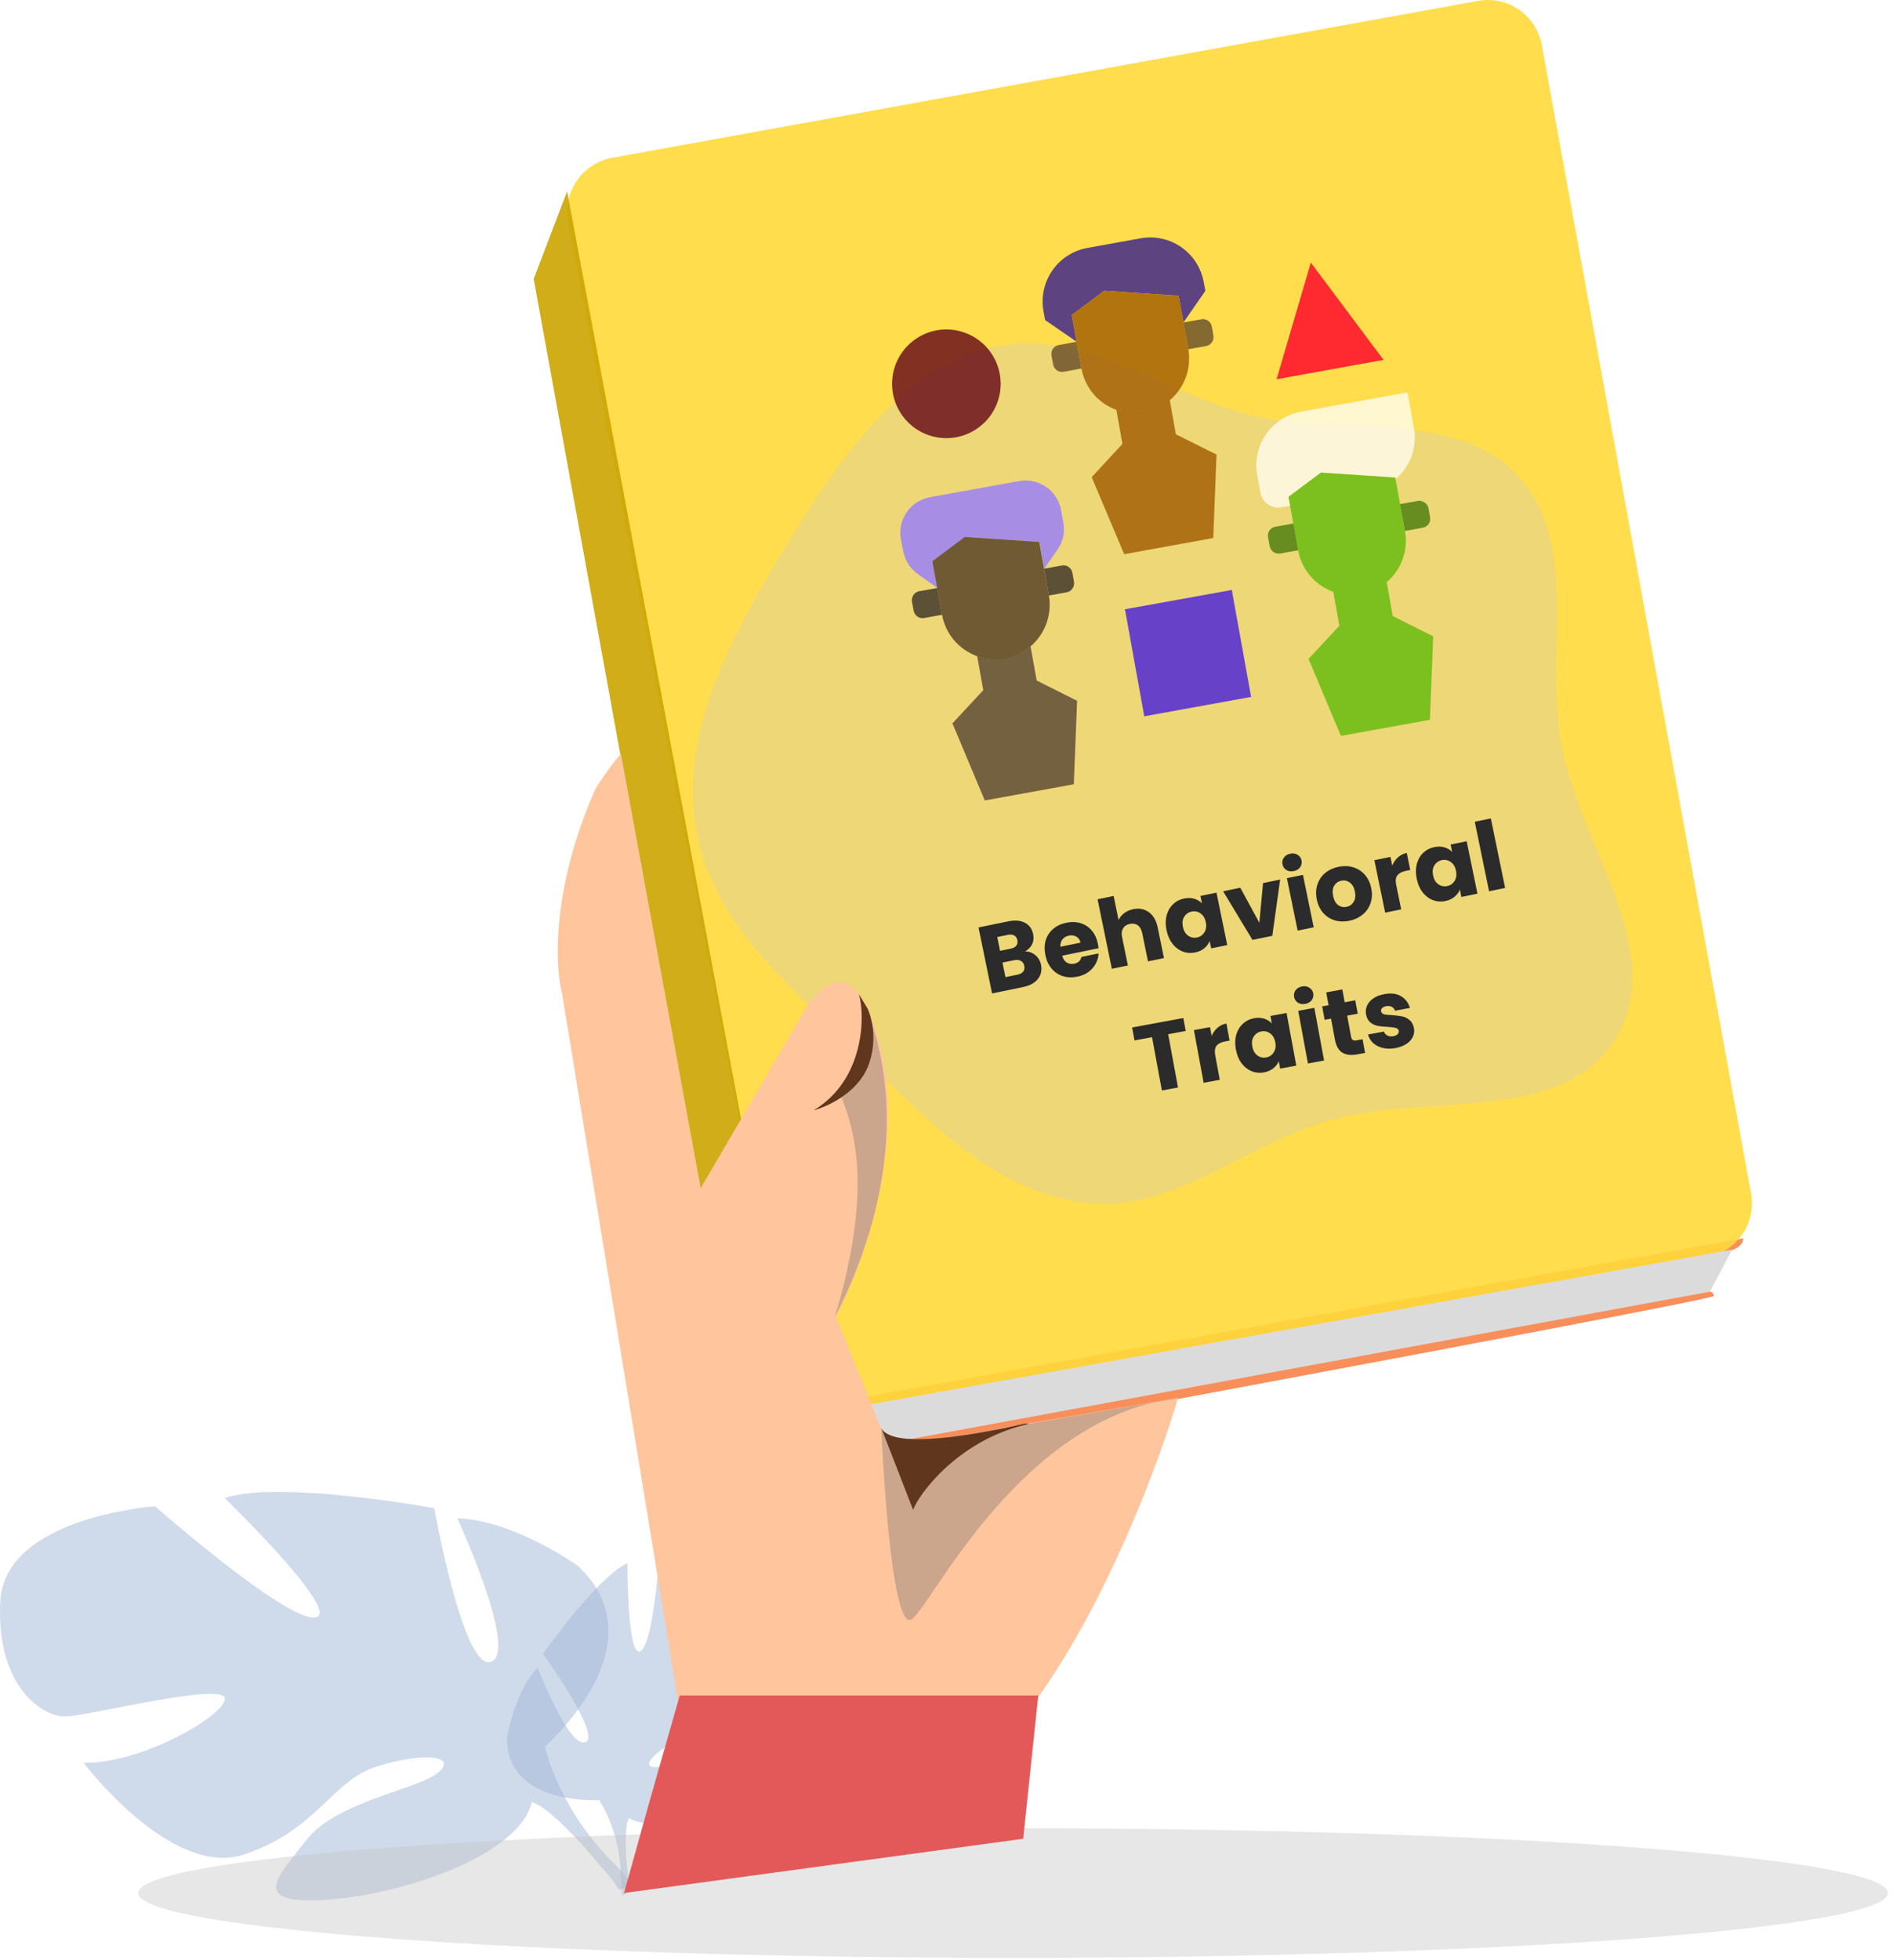 <svg width="289" height="299" viewBox="0 0 289 299" fill="none" xmlns="http://www.w3.org/2000/svg">
<path opacity="0.5" d="M117.128 231.054C111.232 225.879 100.85 234.65 100.85 234.65C100.85 234.65 99.993 250.27 97.87 251.88C95.748 253.49 95.779 238.508 95.779 238.508C91.075 240.725 82.909 252.34 82.909 252.34C82.909 252.34 91.859 264.74 89.391 265.827C86.924 266.914 82.073 254.452 82.073 254.452C78.518 258.153 77.431 265.085 77.431 265.085C77.19 275.54 91.503 274.672 91.503 274.672C93.547 278.068 94.672 281.938 94.765 285.901C94.733 287.021 94.817 288.143 95.016 289.246L96.197 288.556C96.103 288.212 96.03 287.863 95.978 287.511C95.978 287.302 95.915 286.998 95.873 286.622C95.873 285.775 95.758 285.158 95.696 284.73C95.487 282.095 95.351 278.561 96.03 277.411C95.83 277.316 95.641 277.201 95.466 277.066L96.03 277.411C100.568 280.161 111.054 274.923 115.989 270.584C120.923 266.245 117.557 266.256 113.03 265.681C108.503 265.106 102.575 269.434 100.128 269.612C97.682 269.789 99.815 267.28 103.715 265.357C107.614 263.433 111.681 265.733 118.048 262.722C124.415 259.711 122.387 246.684 122.387 246.684C118.979 250.301 110.155 252.581 109.026 251.441C107.897 250.301 119.052 243.955 120.526 242.544C122 241.132 123.035 236.239 117.128 231.054Z" fill="#A1B7D7"/>
<path opacity="0.5" d="M0.043 244.342C0.744 231.399 23.671 229.831 23.671 229.831C23.671 229.831 43.609 247.343 48.084 246.799C52.558 246.255 34.304 228.576 34.304 228.576C42.563 225.774 66.296 230.123 66.296 230.123C66.296 230.123 70.74 255.121 74.974 253.563C79.208 252.006 69.82 231.66 69.82 231.66C78.518 231.953 88.21 238.916 88.21 238.916C101.111 250.95 83.192 266.475 83.192 266.475C83.192 266.475 84.927 275.101 92.946 283.527C94.339 284.818 95.596 286.247 96.699 287.793L94.472 288.326C94.169 287.824 93.835 287.333 93.5 286.873L92.549 285.702C91.576 284.657 90.907 283.841 90.458 283.256C87.509 279.879 83.39 275.55 81.184 274.975C81.317 274.64 81.401 274.288 81.435 273.93L81.184 274.975C79.145 283.454 60.4 289.33 49.307 289.895C38.214 290.459 42.197 286.559 46.85 280.673C51.502 274.787 63.766 273.083 66.892 270.459C70.018 267.835 64.435 267.322 57.483 269.549C50.53 271.776 48.523 279.157 37.325 282.932C26.128 286.706 12.746 268.932 12.746 268.932C21.172 269.288 34.377 261.823 34.325 259.178C34.273 256.533 13.415 261.865 9.933 261.896C6.452 261.927 -0.616 257.275 0.043 244.342Z" fill="#A1B7D7"/>
<path opacity="0.4" d="M154.673 298.729C228.437 298.729 288.235 294.301 288.235 288.838C288.235 283.376 228.437 278.948 154.673 278.948C80.908 278.948 21.11 283.376 21.11 288.838C21.11 294.301 80.908 298.729 154.673 298.729Z" fill="#C4C4C4"/>
<path d="M261.637 197.744C261.637 198.445 114.483 225.586 114.483 225.586L121.091 215.131L266.196 188.931C266.153 189.214 266.05 189.486 265.893 189.726C265.736 189.966 265.529 190.169 265.286 190.321C264.429 190.896 264.146 190.781 264.146 190.781L260.958 197.054C261.048 197.053 261.138 197.07 261.222 197.104C261.306 197.138 261.382 197.189 261.445 197.254C261.509 197.318 261.558 197.395 261.591 197.479C261.624 197.564 261.64 197.654 261.637 197.744Z" fill="#F88F5B"/>
<path opacity="0.9" d="M225.661 0.135L93.478 24.076C92.392 24.273 91.354 24.682 90.427 25.281C89.499 25.88 88.699 26.657 88.073 27.567C87.447 28.476 87.007 29.501 86.78 30.582C86.552 31.662 86.54 32.777 86.745 33.862L120.201 209.506C120.615 211.679 121.872 213.6 123.698 214.848C125.524 216.096 127.771 216.57 129.945 216.166L260.633 191.827C262.809 191.423 264.736 190.172 265.992 188.35C267.249 186.527 267.731 184.281 267.334 182.103L235.384 6.868C234.987 4.686 233.74 2.75 231.916 1.488C230.093 0.225 227.843 -0.262 225.661 0.135Z" fill="#FFD93A"/>
<path opacity="0.9" d="M86.579 29.2L81.477 42.561L114.807 225.324L121.477 215.204L86.579 29.2Z" fill="#CBA401"/>
<path d="M264.449 190.677L121.498 216.323L120.589 222.961L261.041 197.085L264.449 190.677Z" fill="#DCDBDB"/>
<path opacity="0.3" fill-rule="evenodd" clip-rule="evenodd" d="M191.484 63.471C205.18 66.712 222.013 62.258 231.652 72.504C241.292 82.75 235.897 99.352 238.312 113.278C240.999 128.773 254.914 145.208 246.603 158.548C238.291 171.889 217.256 166.547 202.211 171.157C189.498 175.078 178.457 185.334 165.273 183.505C151.682 181.623 141.624 170.959 131.818 161.382C121.153 151.042 108.534 140.921 106.224 126.243C103.861 111.271 111.744 96.906 119.617 83.952C127.364 71.208 136.345 57.323 150.626 53.225C164.395 49.304 177.454 60.104 191.484 63.471Z" fill="#C6C8D6"/>
<path d="M180.653 155.333L181.018 157.305L178.341 157.799L179.843 165.932L177.382 166.386L175.879 158.254L173.202 158.749L172.838 156.777L180.653 155.333ZM184.98 158.061C185.187 157.566 185.483 157.154 185.868 156.825C186.252 156.486 186.708 156.268 187.236 156.171L187.717 158.776L187.041 158.901C186.427 159.014 185.991 159.234 185.733 159.559C185.474 159.875 185.406 160.364 185.528 161.026L186.217 164.754L183.756 165.209L182.272 157.177L184.733 156.722L184.98 158.061ZM188.678 160.131C188.526 159.306 188.545 158.553 188.737 157.873C188.939 157.191 189.277 156.632 189.752 156.197C190.227 155.762 190.796 155.483 191.458 155.36C192.024 155.256 192.54 155.28 193.005 155.432C193.479 155.582 193.866 155.823 194.165 156.155L193.955 155.018L196.416 154.563L197.901 162.595L195.439 163.05L195.229 161.912C195.059 162.331 194.779 162.695 194.389 163.005C194.01 163.314 193.537 163.52 192.971 163.625C192.318 163.745 191.692 163.687 191.093 163.451C190.492 163.205 189.975 162.799 189.543 162.234C189.119 161.657 188.831 160.956 188.678 160.131ZM194.697 159.034C194.584 158.42 194.322 157.967 193.91 157.676C193.509 157.383 193.064 157.282 192.574 157.372C192.085 157.462 191.7 157.717 191.42 158.136C191.148 158.543 191.069 159.054 191.183 159.668C191.296 160.283 191.555 160.741 191.958 161.043C192.369 161.335 192.819 161.435 193.308 161.345C193.798 161.254 194.178 161 194.448 160.583C194.728 160.164 194.811 159.648 194.697 159.034ZM199.281 153.171C198.849 153.25 198.471 153.191 198.146 152.993C197.83 152.784 197.637 152.492 197.568 152.118C197.497 151.734 197.573 151.392 197.795 151.093C198.026 150.783 198.357 150.588 198.789 150.508C199.211 150.43 199.58 150.496 199.897 150.705C200.221 150.903 200.419 151.194 200.49 151.578C200.559 151.952 200.478 152.294 200.248 152.605C200.025 152.904 199.703 153.093 199.281 153.171ZM200.658 153.779L202.142 161.811L199.681 162.266L198.197 154.234L200.658 153.779ZM208.017 158.567L208.402 160.654L207.15 160.885C206.258 161.05 205.522 160.963 204.943 160.623C204.363 160.274 203.981 159.605 203.799 158.617L203.208 155.422L202.23 155.603L201.852 153.559L202.831 153.378L202.469 151.42L204.93 150.966L205.292 152.923L206.904 152.625L207.282 154.669L205.669 154.967L206.265 158.191C206.31 158.431 206.399 158.593 206.534 158.677C206.668 158.762 206.87 158.779 207.139 158.729L208.017 158.567ZM213.062 159.912C212.361 160.041 211.716 160.037 211.124 159.898C210.533 159.759 210.041 159.513 209.648 159.159C209.253 158.795 208.989 158.358 208.855 157.846L211.287 157.397C211.368 157.67 211.539 157.871 211.801 158.002C212.063 158.132 212.362 158.166 212.698 158.104C213.005 158.047 213.23 157.946 213.371 157.801C213.521 157.644 213.578 157.47 213.543 157.278C213.5 157.048 213.349 156.902 213.09 156.841C212.829 156.77 212.417 156.717 211.855 156.682C211.254 156.654 210.749 156.603 210.338 156.53C209.926 156.448 209.552 156.274 209.215 156.009C208.876 155.734 208.656 155.323 208.555 154.776C208.47 154.315 208.518 153.875 208.698 153.455C208.886 153.023 209.205 152.651 209.653 152.34C210.111 152.027 210.681 151.808 211.362 151.682C212.37 151.496 213.208 151.599 213.876 151.992C214.553 152.383 215.011 152.983 215.25 153.792L212.976 154.212C212.886 153.941 212.721 153.743 212.48 153.619C212.248 153.493 211.964 153.461 211.628 153.523C211.34 153.577 211.13 153.675 210.998 153.818C210.864 153.952 210.815 154.115 210.85 154.307C210.893 154.538 211.045 154.688 211.306 154.759C211.577 154.828 211.982 154.872 212.521 154.892C213.144 154.935 213.657 154.999 214.06 155.083C214.461 155.158 214.831 155.338 215.172 155.622C215.52 155.895 215.75 156.309 215.863 156.864C215.95 157.334 215.893 157.781 215.694 158.205C215.502 158.618 215.176 158.975 214.716 159.279C214.266 159.58 213.714 159.791 213.062 159.912Z" fill="#2B2B2B"/>
<path d="M156.49 145.163C157.099 145.168 157.627 145.363 158.075 145.749C158.521 146.126 158.804 146.606 158.923 147.189C159.096 148.03 158.937 148.76 158.447 149.379C157.964 149.986 157.197 150.397 156.145 150.613L151.457 151.576L149.389 141.511L153.92 140.581C154.943 140.371 155.789 140.441 156.459 140.791C157.138 141.14 157.56 141.716 157.725 142.519C157.847 143.111 157.79 143.636 157.555 144.093C157.33 144.547 156.975 144.904 156.49 145.163ZM152.678 145.08L154.283 144.75C154.685 144.667 154.973 144.519 155.148 144.303C155.33 144.077 155.386 143.791 155.316 143.447C155.245 143.103 155.081 142.863 154.824 142.726C154.576 142.588 154.252 142.56 153.85 142.642L152.245 142.972L152.678 145.08ZM155.309 148.723C155.72 148.639 156.016 148.483 156.199 148.256C156.389 148.018 156.448 147.722 156.375 147.368C156.303 147.015 156.126 146.762 155.846 146.61C155.575 146.457 155.235 146.422 154.824 146.507L153.046 146.872L153.502 149.094L155.309 148.723ZM167.601 143.957C167.648 144.186 167.683 144.428 167.706 144.683L162.157 145.822C162.297 146.311 162.533 146.661 162.866 146.872C163.205 147.071 163.581 147.129 163.992 147.044C164.604 146.919 164.976 146.573 165.109 146.008L167.718 145.472C167.692 146.025 167.546 146.548 167.279 147.042C167.021 147.533 166.654 147.952 166.177 148.299C165.7 148.646 165.137 148.886 164.487 149.019C163.703 149.18 162.971 149.157 162.291 148.948C161.61 148.739 161.034 148.359 160.563 147.808C160.091 147.258 159.77 146.567 159.599 145.735C159.428 144.903 159.446 144.143 159.653 143.453C159.869 142.761 160.249 142.185 160.792 141.724C161.335 141.264 162.003 140.953 162.797 140.79C163.571 140.631 164.293 140.652 164.961 140.853C165.63 141.054 166.194 141.422 166.652 141.955C167.12 142.487 167.436 143.154 167.601 143.957ZM164.96 143.827C164.873 143.406 164.661 143.101 164.323 142.912C163.986 142.722 163.602 142.671 163.172 142.76C162.761 142.844 162.436 143.035 162.198 143.333C161.97 143.629 161.868 144.004 161.891 144.457L164.96 143.827ZM173 138.724C173.917 138.535 174.716 138.69 175.396 139.188C176.074 139.676 176.522 140.451 176.74 141.512L177.7 146.186L175.263 146.687L174.371 142.342C174.261 141.807 174.037 141.42 173.699 141.18C173.36 140.941 172.957 140.869 172.489 140.966C172.021 141.062 171.678 141.286 171.462 141.64C171.246 141.993 171.192 142.437 171.302 142.973L172.195 147.317L169.743 147.82L167.564 137.211L170.015 136.707L170.772 140.392C170.948 139.987 171.229 139.635 171.616 139.337C172.003 139.038 172.464 138.834 173 138.724ZM178.092 141.922C177.923 141.1 177.928 140.347 178.106 139.662C178.294 138.976 178.621 138.411 179.088 137.967C179.554 137.522 180.117 137.232 180.777 137.097C181.341 136.981 181.856 136.994 182.324 137.137C182.801 137.278 183.193 137.512 183.499 137.837L183.266 136.705L185.718 136.201L187.361 144.202L184.91 144.705L184.677 143.572C184.515 143.994 184.242 144.364 183.859 144.682C183.485 144.998 183.017 145.213 182.453 145.329C181.803 145.463 181.176 145.417 180.572 145.193C179.966 144.959 179.441 144.563 178.998 144.007C178.563 143.439 178.261 142.744 178.092 141.922ZM184.088 140.705C183.962 140.093 183.691 139.646 183.274 139.363C182.867 139.078 182.42 138.986 181.932 139.086C181.445 139.186 181.065 139.448 180.794 139.872C180.53 140.285 180.461 140.797 180.587 141.409C180.712 142.021 180.98 142.474 181.389 142.769C181.806 143.052 182.258 143.143 182.745 143.043C183.233 142.943 183.607 142.681 183.869 142.259C184.141 141.835 184.214 141.317 184.088 140.705ZM192.263 140.804L192.825 134.741L195.435 134.205L194.239 142.789L191.214 143.41L186.732 135.993L189.356 135.454L192.263 140.804ZM197.529 132.909C197.099 132.997 196.72 132.945 196.391 132.754C196.071 132.551 195.872 132.263 195.796 131.89C195.717 131.507 195.786 131.165 196.003 130.861C196.227 130.546 196.554 130.344 196.984 130.256C197.405 130.17 197.775 130.228 198.096 130.431C198.424 130.623 198.628 130.91 198.706 131.292C198.783 131.665 198.709 132.009 198.485 132.324C198.268 132.627 197.95 132.822 197.529 132.909ZM198.919 133.49L200.562 141.49L198.11 141.994L196.467 133.993L198.919 133.49ZM206.004 140.492C205.22 140.653 204.478 140.631 203.779 140.426C203.089 140.219 202.498 139.842 202.008 139.296C201.526 138.747 201.2 138.057 201.029 137.225C200.861 136.403 200.894 135.644 201.13 134.948C201.363 134.243 201.761 133.658 202.323 133.194C202.885 132.73 203.558 132.417 204.342 132.256C205.126 132.095 205.868 132.117 206.567 132.322C207.267 132.527 207.863 132.908 208.356 133.464C208.847 134.011 209.176 134.695 209.345 135.517C209.514 136.339 209.477 137.104 209.234 137.811C208.998 138.507 208.595 139.088 208.023 139.554C207.461 140.018 206.788 140.331 206.004 140.492ZM205.568 138.37C206.036 138.274 206.398 138.02 206.652 137.609C206.916 137.197 206.982 136.67 206.851 136.03C206.719 135.389 206.455 134.93 206.06 134.653C205.674 134.374 205.246 134.282 204.778 134.378C204.3 134.476 203.939 134.73 203.694 135.139C203.447 135.538 203.391 136.063 203.524 136.713C203.656 137.353 203.91 137.814 204.286 138.095C204.672 138.375 205.1 138.466 205.568 138.37ZM212.55 132.08C212.746 131.581 213.034 131.163 213.413 130.826C213.79 130.48 214.242 130.253 214.768 130.145L215.301 132.74L214.627 132.878C214.015 133.004 213.584 133.232 213.333 133.562C213.08 133.883 213.021 134.374 213.157 135.033L213.919 138.747L211.468 139.25L209.824 131.25L212.276 130.746L212.55 132.08ZM216.288 134.076C216.119 133.254 216.124 132.501 216.302 131.817C216.49 131.131 216.817 130.565 217.284 130.121C217.751 129.676 218.314 129.386 218.973 129.251C219.537 129.135 220.053 129.149 220.521 129.292C220.998 129.433 221.389 129.666 221.695 129.992L221.463 128.859L223.914 128.356L225.558 136.356L223.106 136.86L222.873 135.727C222.711 136.149 222.438 136.519 222.055 136.836C221.682 137.152 221.213 137.368 220.649 137.484C219.999 137.617 219.372 137.572 218.768 137.347C218.162 137.113 217.638 136.718 217.195 136.161C216.759 135.593 216.457 134.898 216.288 134.076ZM222.284 132.859C222.159 132.248 221.888 131.8 221.471 131.517C221.064 131.232 220.616 131.14 220.129 131.24C219.641 131.34 219.262 131.602 218.99 132.027C218.726 132.44 218.657 132.952 218.783 133.564C218.909 134.175 219.176 134.628 219.585 134.923C220.002 135.206 220.454 135.297 220.942 135.197C221.429 135.097 221.804 134.836 222.066 134.414C222.337 133.989 222.41 133.471 222.284 132.859ZM227.604 124.878L229.783 135.488L227.331 135.992L225.152 125.382L227.604 124.878Z" fill="#2B2B2B"/>
<g opacity="0.9">
<path opacity="0.9" d="M218.081 77.554L218.322 78.913C218.356 79.091 218.355 79.274 218.318 79.451C218.28 79.629 218.208 79.797 218.105 79.946C218.001 80.095 217.869 80.222 217.716 80.319C217.563 80.417 217.392 80.482 217.213 80.512L214.495 81.014L213.711 76.926L216.44 76.435C216.62 76.401 216.806 76.404 216.986 76.444C217.165 76.483 217.335 76.558 217.485 76.665C217.639 76.765 217.772 76.895 217.874 77.048C217.977 77.201 218.047 77.373 218.081 77.554Z" fill="#477B0D"/>
<path opacity="0.9" d="M214.882 59.864L215.865 65.3C216.125 66.732 216.003 68.207 215.51 69.576C215.023 70.948 214.179 72.165 213.063 73.1V72.849L201.699 72.096L196.754 75.797L196.994 77.156L195.635 77.407C194.914 77.535 194.172 77.373 193.571 76.956C192.969 76.538 192.557 75.9 192.425 75.18L191.934 72.452C191.547 70.288 192.032 68.059 193.284 66.253C194.536 64.446 196.453 63.209 198.614 62.812L214.882 59.864Z" fill="#FFFCEE"/>
<path opacity="0.9" d="M200.12 40.062L211.223 54.908L194.893 57.867L200.12 40.062Z" fill="#FF0029"/>
<path opacity="0.9" d="M218.802 97.094L218.301 109.828L204.709 112.285L199.774 100.534L204.479 95.473L203.538 90.246C204.906 90.745 206.382 90.871 207.815 90.612C209.248 90.353 210.586 89.718 211.693 88.772L212.624 93.999L218.802 97.094Z" fill="#61BC0B"/>
<path opacity="0.9" d="M213.022 72.88L214.496 81.046C214.754 82.476 214.631 83.949 214.139 85.316C213.648 86.683 212.804 87.897 211.694 88.835C210.588 89.778 209.248 90.406 207.815 90.654C205.652 91.044 203.423 90.559 201.618 89.306C199.812 88.054 198.578 86.135 198.186 83.973L196.712 75.808L201.657 72.107L213.022 72.88Z" fill="#61BC0B"/>
<path opacity="0.9" d="M197.454 79.874L198.186 83.962L195.467 84.454C195.102 84.519 194.726 84.436 194.422 84.224C194.271 84.123 194.142 83.992 194.043 83.839C193.944 83.686 193.877 83.515 193.847 83.335L193.596 81.976C193.534 81.612 193.612 81.238 193.816 80.93C194.029 80.631 194.352 80.428 194.715 80.366L197.454 79.874Z" fill="#477B0D"/>
<path opacity="0.9" d="M185.001 49.817L185.242 51.176C185.278 51.356 185.278 51.541 185.24 51.721C185.202 51.901 185.128 52.071 185.022 52.221C184.919 52.371 184.788 52.499 184.635 52.597C184.483 52.696 184.312 52.764 184.133 52.796L181.415 53.288L180.673 49.21L183.391 48.719C183.571 48.682 183.757 48.683 183.937 48.721C184.116 48.758 184.287 48.833 184.437 48.938C184.733 49.146 184.935 49.461 185.001 49.817Z" fill="#684E2B"/>
<path opacity="0.9" d="M183.769 43.011L184.019 44.38L180.674 49.2L179.942 45.112L168.577 44.359L163.632 48.071L164.364 52.148L159.555 48.834L159.304 47.475C158.917 45.311 159.402 43.082 160.654 41.276C161.906 39.469 163.823 38.232 165.985 37.835L174.139 36.361C176.302 35.971 178.531 36.456 180.337 37.709C182.142 38.961 183.377 40.88 183.769 43.042V43.011Z" fill="#38218C"/>
<path opacity="0.9" d="M185.723 69.357L185.222 82.091L171.63 84.558L166.664 72.807L171.358 67.736L170.428 62.509C171.795 63.01 173.271 63.136 174.704 62.875C176.136 62.612 177.474 61.977 178.583 61.035L179.513 66.262L185.723 69.357Z" fill="#A05B00"/>
<path opacity="0.9" d="M171.745 92.964L188.055 90.016L191.003 106.336L174.693 109.295L171.745 92.964Z" fill="#4920DD"/>
<path opacity="0.9" d="M179.942 45.112L181.416 53.277C181.789 55.439 181.298 57.661 180.048 59.464C178.798 61.267 176.89 62.507 174.735 62.917C173.303 63.178 171.826 63.052 170.459 62.551C169.091 62.062 167.876 61.222 166.936 60.115C165.997 59 165.367 57.659 165.106 56.225L163.632 48.071L168.577 44.359L179.942 45.112Z" fill="#A05B00"/>
<path opacity="0.9" d="M164.364 52.148L165.106 56.225L162.388 56.727C162.023 56.792 161.647 56.709 161.342 56.497C161.194 56.394 161.068 56.262 160.971 56.109C160.874 55.957 160.809 55.787 160.778 55.608L160.527 54.249C160.494 54.07 160.496 53.886 160.535 53.708C160.573 53.53 160.647 53.361 160.751 53.211C160.855 53.062 160.987 52.934 161.141 52.836C161.294 52.738 161.466 52.671 161.646 52.639L164.364 52.148Z" fill="#684E2B"/>
<path opacity="0.9" d="M163.715 87.392L163.966 88.751C163.999 88.932 163.995 89.117 163.956 89.297C163.916 89.476 163.842 89.646 163.736 89.796C163.634 89.947 163.503 90.075 163.35 90.174C163.198 90.273 163.027 90.34 162.848 90.371L160.129 90.863L159.397 86.775L162.116 86.284C162.297 86.25 162.482 86.253 162.662 86.292C162.842 86.332 163.011 86.407 163.161 86.514C163.455 86.722 163.654 87.037 163.715 87.392Z" fill="#3A3228"/>
<path opacity="0.9" d="M162.001 77.867L162.325 79.686C162.466 80.401 162.466 81.136 162.325 81.85C162.168 82.558 161.877 83.229 161.468 83.826L159.429 86.764L158.687 82.687L147.322 81.934L142.377 85.635L143.119 89.723L140.181 87.632C139.584 87.218 139.076 86.688 138.686 86.074C138.293 85.463 138.023 84.781 137.892 84.067L137.536 82.29C137.406 81.575 137.419 80.842 137.572 80.132C137.726 79.422 138.018 78.749 138.431 78.152C138.845 77.555 139.372 77.045 139.983 76.652C140.593 76.259 141.275 75.99 141.99 75.86L155.582 73.403C157.023 73.144 158.509 73.467 159.712 74.302C160.916 75.137 161.739 76.416 162.001 77.857V77.867Z" fill="#977DFF"/>
<path opacity="0.9" d="M164.437 106.932L163.935 119.666L150.344 122.134L145.409 110.372L150.114 105.311L149.173 100.084C150.54 100.585 152.017 100.711 153.449 100.45C154.881 100.187 156.219 99.553 157.328 98.61L158.269 103.837L164.437 106.932Z" fill="#584635"/>
<path opacity="0.9" d="M158.655 82.687L160.13 90.852C160.503 93.014 160.012 95.236 158.762 97.039C157.512 98.842 155.604 100.082 153.449 100.492C152.017 100.741 150.544 100.613 149.176 100.12C147.808 99.627 146.593 98.786 145.649 97.68C144.708 96.567 144.077 95.225 143.82 93.79L142.346 85.625L147.291 81.924L158.655 82.687Z" fill="#523D25"/>
<path opacity="0.9" d="M145.942 66.722C147.557 66.433 149.05 65.671 150.232 64.533C151.414 63.395 152.231 61.932 152.581 60.33C152.931 58.727 152.798 57.056 152.198 55.529C151.598 54.002 150.558 52.688 149.211 51.752C147.863 50.816 146.269 50.301 144.628 50.272C142.988 50.242 141.376 50.701 139.996 51.588C138.616 52.476 137.531 53.753 136.877 55.258C136.223 56.762 136.031 58.427 136.324 60.041C136.716 62.202 137.948 64.118 139.752 65.371C141.555 66.623 143.781 67.109 145.942 66.722Z" fill="#650818"/>
<path opacity="0.9" d="M143.089 89.723L143.821 93.801L141.103 94.292C140.923 94.33 140.737 94.331 140.557 94.293C140.376 94.255 140.206 94.18 140.057 94.072C139.907 93.969 139.78 93.838 139.681 93.685C139.582 93.533 139.515 93.362 139.482 93.184L139.231 91.825C139.198 91.644 139.202 91.458 139.241 91.279C139.281 91.099 139.356 90.93 139.461 90.779C139.563 90.629 139.695 90.5 139.847 90.401C140 90.303 140.171 90.236 140.35 90.204L143.089 89.723Z" fill="#3A3228"/>
</g>
<path d="M85.784 151.46L103.934 262.115L157.735 260.024C168.953 244.739 177.014 222.972 179.847 213.312L152.727 217.912C140.401 221.592 135.435 219.449 134.515 217.912L127.614 200.881C131.451 193.823 138.195 175.789 134.515 160.106C130.834 144.424 124.854 150.205 122.335 155.046L106.976 181.278L94.796 115.003C93.325 116.731 92 118.577 90.834 120.524C84.226 135.537 84.718 147.393 85.784 151.46Z" fill="#FFC59D"/>
<path d="M127.458 200.954C133.313 181.299 130.417 172.548 128.504 167.498C131.431 164.152 132.34 156.865 132.163 153.384C139.481 172.203 132.685 190.844 127.458 200.954Z" fill="#CBA58C"/>
<path d="M124.228 169.401C131.954 164.801 132.121 154.984 131.128 151.69L132.508 153.99C133.611 156.799 133.611 159.922 132.508 162.731C130.856 166.787 126.298 168.868 124.228 169.401Z" fill="#60361C"/>
<path d="M139.335 246.966C135.843 250.019 134.536 217.692 134.536 217.692C134.536 217.692 134.975 221.174 139.335 220.306L176.408 213.918C177.537 213.667 178.698 213.469 179.879 213.322L176.408 213.918C154.861 218.863 142.618 244.07 139.335 246.966Z" fill="#CBA58C"/>
<path d="M139.408 230.385L134.578 217.964C136.533 221.352 150.261 218.633 156.534 217.201C156.732 217.201 156.962 217.253 157.161 217.201L156.554 217.379C146.016 219.909 140.077 228.283 139.408 230.385Z" fill="#60361C"/>
<path d="M103.777 258.697L99.177 274.808L95.267 288.838L156.209 280.558L158.509 258.697H103.777Z" fill="#E35959"/>
</svg>
